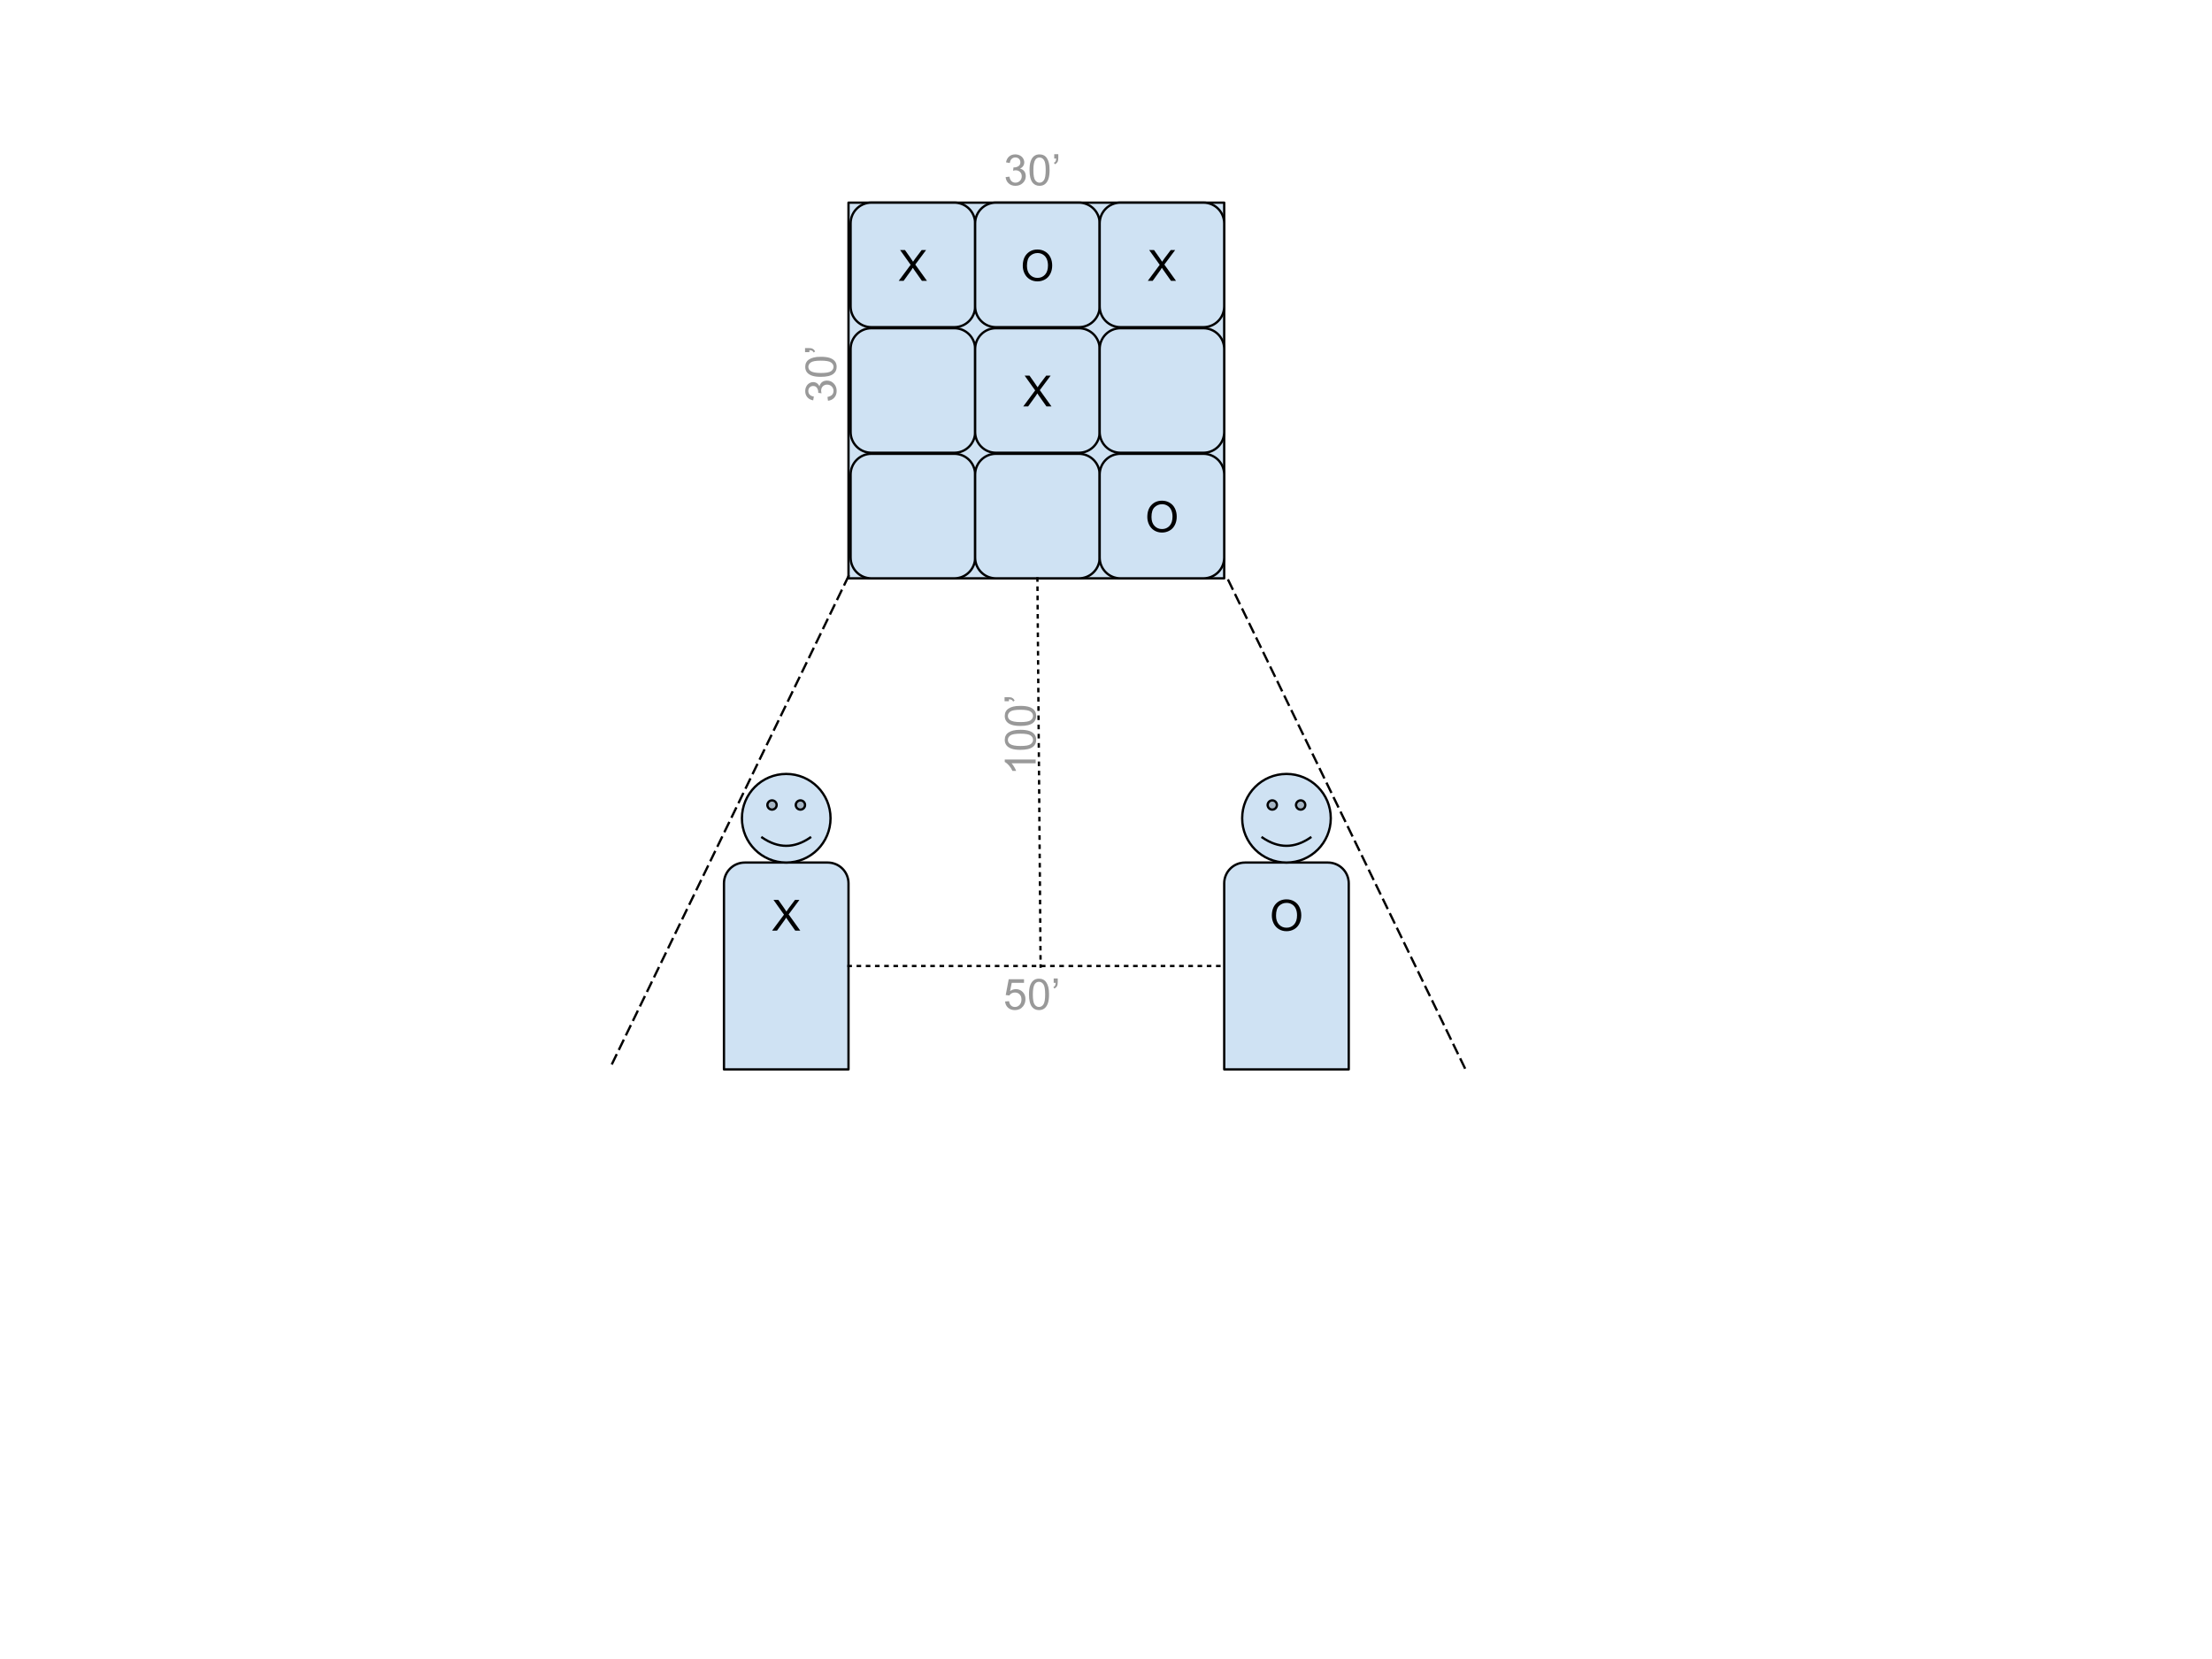 <svg version="1.1" viewBox="0.0 0.0 960.0 720.0" fill="none" stroke="none" stroke-linecap="square" stroke-miterlimit="10" xmlns:xlink="http://www.w3.org/1999/xlink" xmlns="http://www.w3.org/2000/svg"><clipPath id="p.0"><path d="m0 0l960.0 0l0 720.0l-960.0 0l0 -720.0z" clip-rule="nonzero"/></clipPath><g clip-path="url(#p.0)"><path fill="#000000" fill-opacity="0.0" d="m0 0l960.0 0l0 720.0l-960.0 0z" fill-rule="evenodd"/><path fill="#cfe2f3" d="m368.244 87.94l163.055 0l0 163.055l-163.055 0z" fill-rule="evenodd"/><path stroke="#000000" stroke-width="1.0" stroke-linejoin="round" stroke-linecap="butt" d="m368.244 87.94l163.055 0l0 163.055l-163.055 0z" fill-rule="evenodd"/><path fill="#cfe2f3" d="m369.16 96.948l0 0c0 -4.975 4.033 -9.008 9.008 -9.008l36.031 0l0 0c2.389 0 4.68 0.949 6.37 2.638c1.689 1.689 2.638 3.981 2.638 6.37l0 36.031c0 4.975 -4.033 9.008 -9.008 9.008l-36.031 0c-4.975 0 -9.008 -4.033 -9.008 -9.008z" fill-rule="evenodd"/><path stroke="#000000" stroke-width="1.0" stroke-linejoin="round" stroke-linecap="butt" d="m369.16 96.948l0 0c0 -4.975 4.033 -9.008 9.008 -9.008l36.031 0l0 0c2.389 0 4.68 0.949 6.37 2.638c1.689 1.689 2.638 3.981 2.638 6.37l0 36.031c0 4.975 -4.033 9.008 -9.008 9.008l-36.031 0c-4.975 0 -9.008 -4.033 -9.008 -9.008z" fill-rule="evenodd"/><path fill="#000000" d="m390.04 121.883l5.172 -6.953l-4.562 -6.406l2.109 0l2.422 3.438q0.75 1.062 1.078 1.625q0.438 -0.719 1.047 -1.516l2.688 -3.547l1.922 0l-4.688 6.297l5.062 7.062l-2.188 0l-3.359 -4.766q-0.281 -0.406 -0.594 -0.891q-0.438 0.734 -0.625 1.0l-3.359 4.656l-2.125 0z" fill-rule="nonzero"/><path fill="#cfe2f3" d="m423.207 96.948l0 0c0 -4.975 4.033 -9.008 9.008 -9.008l36.031 0l0 0c2.389 0 4.68 0.949 6.37 2.638c1.689 1.689 2.638 3.981 2.638 6.37l0 36.031c0 4.975 -4.033 9.008 -9.008 9.008l-36.031 0c-4.975 0 -9.008 -4.033 -9.008 -9.008z" fill-rule="evenodd"/><path stroke="#000000" stroke-width="1.0" stroke-linejoin="round" stroke-linecap="butt" d="m423.207 96.948l0 0c0 -4.975 4.033 -9.008 9.008 -9.008l36.031 0l0 0c2.389 0 4.68 0.949 6.37 2.638c1.689 1.689 2.638 3.981 2.638 6.37l0 36.031c0 4.975 -4.033 9.008 -9.008 9.008l-36.031 0c-4.975 0 -9.008 -4.033 -9.008 -9.008z" fill-rule="evenodd"/><path fill="#000000" d="m443.882 115.383q0 -3.328 1.781 -5.203q1.781 -1.891 4.609 -1.891q1.844 0 3.328 0.891q1.484 0.875 2.266 2.469q0.781 1.578 0.781 3.578q0 2.031 -0.828 3.641q-0.812 1.594 -2.312 2.422q-1.5 0.828 -3.25 0.828q-1.875 0 -3.359 -0.906q-1.484 -0.922 -2.25 -2.5q-0.766 -1.578 -0.766 -3.328zm1.812 0.016q0 2.422 1.297 3.812q1.297 1.391 3.266 1.391q2.0 0 3.281 -1.406q1.281 -1.406 1.281 -3.984q0 -1.625 -0.547 -2.844q-0.547 -1.219 -1.609 -1.875q-1.062 -0.672 -2.375 -0.672q-1.891 0 -3.25 1.297q-1.344 1.281 -1.344 4.281z" fill-rule="nonzero"/><path fill="#cfe2f3" d="m477.255 96.948l0 0c0 -4.975 4.033 -9.008 9.008 -9.008l36.031 0l0 0c2.389 0 4.68 0.949 6.37 2.638c1.689 1.689 2.638 3.981 2.638 6.37l0 36.031c0 4.975 -4.033 9.008 -9.008 9.008l-36.031 0c-4.975 0 -9.008 -4.033 -9.008 -9.008z" fill-rule="evenodd"/><path stroke="#000000" stroke-width="1.0" stroke-linejoin="round" stroke-linecap="butt" d="m477.255 96.948l0 0c0 -4.975 4.033 -9.008 9.008 -9.008l36.031 0l0 0c2.389 0 4.68 0.949 6.37 2.638c1.689 1.689 2.638 3.981 2.638 6.37l0 36.031c0 4.975 -4.033 9.008 -9.008 9.008l-36.031 0c-4.975 0 -9.008 -4.033 -9.008 -9.008z" fill-rule="evenodd"/><path fill="#000000" d="m498.135 121.883l5.172 -6.953l-4.562 -6.406l2.109 0l2.422 3.438q0.75 1.062 1.078 1.625q0.438 -0.719 1.047 -1.516l2.688 -3.547l1.922 0l-4.688 6.297l5.062 7.062l-2.188 0l-3.359 -4.766q-0.281 -0.406 -0.594 -0.891q-0.438 0.734 -0.625 1.0l-3.359 4.656l-2.125 0z" fill-rule="nonzero"/><path fill="#cfe2f3" d="m369.16 151.452l0 0c0 -4.975 4.033 -9.008 9.008 -9.008l36.031 0l0 0c2.389 0 4.68 0.949 6.37 2.638c1.689 1.689 2.638 3.981 2.638 6.37l0 36.031c0 4.975 -4.033 9.008 -9.008 9.008l-36.031 0c-4.975 0 -9.008 -4.033 -9.008 -9.008z" fill-rule="evenodd"/><path stroke="#000000" stroke-width="1.0" stroke-linejoin="round" stroke-linecap="butt" d="m369.16 151.452l0 0c0 -4.975 4.033 -9.008 9.008 -9.008l36.031 0l0 0c2.389 0 4.68 0.949 6.37 2.638c1.689 1.689 2.638 3.981 2.638 6.37l0 36.031c0 4.975 -4.033 9.008 -9.008 9.008l-36.031 0c-4.975 0 -9.008 -4.033 -9.008 -9.008z" fill-rule="evenodd"/><path fill="#cfe2f3" d="m423.207 151.452l0 0c0 -4.975 4.033 -9.008 9.008 -9.008l36.031 0l0 0c2.389 0 4.68 0.949 6.37 2.638c1.689 1.689 2.638 3.981 2.638 6.37l0 36.031c0 4.975 -4.033 9.008 -9.008 9.008l-36.031 0c-4.975 0 -9.008 -4.033 -9.008 -9.008z" fill-rule="evenodd"/><path stroke="#000000" stroke-width="1.0" stroke-linejoin="round" stroke-linecap="butt" d="m423.207 151.452l0 0c0 -4.975 4.033 -9.008 9.008 -9.008l36.031 0l0 0c2.389 0 4.68 0.949 6.37 2.638c1.689 1.689 2.638 3.981 2.638 6.37l0 36.031c0 4.975 -4.033 9.008 -9.008 9.008l-36.031 0c-4.975 0 -9.008 -4.033 -9.008 -9.008z" fill-rule="evenodd"/><path fill="#000000" d="m444.087 176.387l5.172 -6.953l-4.562 -6.406l2.109 0l2.422 3.438q0.75 1.062 1.078 1.625q0.438 -0.719 1.047 -1.516l2.688 -3.547l1.922 0l-4.688 6.297l5.062 7.062l-2.188 0l-3.359 -4.766q-0.281 -0.406 -0.594 -0.891q-0.438 0.734 -0.625 1.0l-3.359 4.656l-2.125 0z" fill-rule="nonzero"/><path fill="#cfe2f3" d="m477.255 151.452l0 0c0 -4.975 4.033 -9.008 9.008 -9.008l36.031 0l0 0c2.389 0 4.68 0.949 6.37 2.638c1.689 1.689 2.638 3.981 2.638 6.37l0 36.031c0 4.975 -4.033 9.008 -9.008 9.008l-36.031 0c-4.975 0 -9.008 -4.033 -9.008 -9.008z" fill-rule="evenodd"/><path stroke="#000000" stroke-width="1.0" stroke-linejoin="round" stroke-linecap="butt" d="m477.255 151.452l0 0c0 -4.975 4.033 -9.008 9.008 -9.008l36.031 0l0 0c2.389 0 4.68 0.949 6.37 2.638c1.689 1.689 2.638 3.981 2.638 6.37l0 36.031c0 4.975 -4.033 9.008 -9.008 9.008l-36.031 0c-4.975 0 -9.008 -4.033 -9.008 -9.008z" fill-rule="evenodd"/><path fill="#cfe2f3" d="m369.16 205.956l0 0c0 -4.975 4.033 -9.008 9.008 -9.008l36.031 0l0 0c2.389 0 4.68 0.949 6.37 2.638c1.689 1.689 2.638 3.981 2.638 6.37l0 36.031c0 4.975 -4.033 9.008 -9.008 9.008l-36.031 0c-4.975 0 -9.008 -4.033 -9.008 -9.008z" fill-rule="evenodd"/><path stroke="#000000" stroke-width="1.0" stroke-linejoin="round" stroke-linecap="butt" d="m369.16 205.956l0 0c0 -4.975 4.033 -9.008 9.008 -9.008l36.031 0l0 0c2.389 0 4.68 0.949 6.37 2.638c1.689 1.689 2.638 3.981 2.638 6.37l0 36.031c0 4.975 -4.033 9.008 -9.008 9.008l-36.031 0c-4.975 0 -9.008 -4.033 -9.008 -9.008z" fill-rule="evenodd"/><path fill="#cfe2f3" d="m423.207 205.956l0 0c0 -4.975 4.033 -9.008 9.008 -9.008l36.031 0l0 0c2.389 0 4.68 0.949 6.37 2.638c1.689 1.689 2.638 3.981 2.638 6.37l0 36.031c0 4.975 -4.033 9.008 -9.008 9.008l-36.031 0c-4.975 0 -9.008 -4.033 -9.008 -9.008z" fill-rule="evenodd"/><path stroke="#000000" stroke-width="1.0" stroke-linejoin="round" stroke-linecap="butt" d="m423.207 205.956l0 0c0 -4.975 4.033 -9.008 9.008 -9.008l36.031 0l0 0c2.389 0 4.68 0.949 6.37 2.638c1.689 1.689 2.638 3.981 2.638 6.37l0 36.031c0 4.975 -4.033 9.008 -9.008 9.008l-36.031 0c-4.975 0 -9.008 -4.033 -9.008 -9.008z" fill-rule="evenodd"/><path fill="#cfe2f3" d="m477.255 205.956l0 0c0 -4.975 4.033 -9.008 9.008 -9.008l36.031 0l0 0c2.389 0 4.68 0.949 6.37 2.638c1.689 1.689 2.638 3.981 2.638 6.37l0 36.031c0 4.975 -4.033 9.008 -9.008 9.008l-36.031 0c-4.975 0 -9.008 -4.033 -9.008 -9.008z" fill-rule="evenodd"/><path stroke="#000000" stroke-width="1.0" stroke-linejoin="round" stroke-linecap="butt" d="m477.255 205.956l0 0c0 -4.975 4.033 -9.008 9.008 -9.008l36.031 0l0 0c2.389 0 4.68 0.949 6.37 2.638c1.689 1.689 2.638 3.981 2.638 6.37l0 36.031c0 4.975 -4.033 9.008 -9.008 9.008l-36.031 0c-4.975 0 -9.008 -4.033 -9.008 -9.008z" fill-rule="evenodd"/><path fill="#000000" d="m497.929 224.391q0 -3.328 1.781 -5.203q1.781 -1.891 4.609 -1.891q1.844 0 3.328 0.891q1.484 0.875 2.266 2.469q0.781 1.578 0.781 3.578q0 2.031 -0.828 3.641q-0.812 1.594 -2.312 2.422q-1.5 0.828 -3.25 0.828q-1.875 0 -3.359 -0.906q-1.484 -0.922 -2.25 -2.5q-0.766 -1.578 -0.766 -3.328zm1.812 0.016q0 2.422 1.297 3.812q1.297 1.391 3.266 1.391q2.0 0 3.281 -1.406q1.281 -1.406 1.281 -3.984q0 -1.625 -0.547 -2.844q-0.547 -1.219 -1.609 -1.875q-1.062 -0.672 -2.375 -0.672q-1.891 0 -3.25 1.297q-1.344 1.281 -1.344 4.281z" fill-rule="nonzero"/><path fill="#cfe2f3" d="m323.205 374.346l36.031 0l0 0c2.389 0 4.68 0.949 6.37 2.638c1.689 1.689 2.638 3.981 2.638 6.37l0 80.756c0 2.4414062E-4 -1.8310547E-4 4.5776367E-4 -4.272461E-4 4.5776367E-4l-54.047 -4.5776367E-4l0 0c-2.4414062E-4 0 -4.272461E-4 -1.8310547E-4 -4.272461E-4 -4.5776367E-4l4.272461E-4 -80.755l0 0c0 -4.975 4.033 -9.008 9.008 -9.008z" fill-rule="evenodd"/><path stroke="#000000" stroke-width="1.0" stroke-linejoin="round" stroke-linecap="butt" d="m323.205 374.346l36.031 0l0 0c2.389 0 4.68 0.949 6.37 2.638c1.689 1.689 2.638 3.981 2.638 6.37l0 80.756c0 2.4414062E-4 -1.8310547E-4 4.5776367E-4 -4.272461E-4 4.5776367E-4l-54.047 -4.5776367E-4l0 0c-2.4414062E-4 0 -4.272461E-4 -1.8310547E-4 -4.272461E-4 -4.5776367E-4l4.272461E-4 -80.755l0 0c0 -4.975 4.033 -9.008 9.008 -9.008z" fill-rule="evenodd"/><path fill="#000000" d="m335.077 403.905l5.172 -6.953l-4.562 -6.406l2.109 0l2.422 3.438q0.75 1.062 1.078 1.625q0.438 -0.719 1.047 -1.516l2.688 -3.547l1.922 0l-4.688 6.297l5.062 7.062l-2.188 0l-3.359 -4.766q-0.281 -0.406 -0.594 -0.891q-0.438 0.734 -0.625 1.0l-3.359 4.656l-2.125 0z" fill-rule="nonzero"/><path fill="#cfe2f3" d="m321.992 355.118l0 0c0 -10.62 8.609 -19.228 19.228 -19.228c10.62 0 19.228 8.609 19.228 19.228c0 10.62 -8.609 19.228 -19.228 19.228c-10.62 0 -19.228 -8.609 -19.228 -19.228z" fill-rule="evenodd"/><path fill="#a5b4c2" d="m333.057 349.367c0 -1.106 0.897 -2.003 2.003 -2.003c1.106 0 2.003 0.897 2.003 2.003c0 1.106 -0.897 2.003 -2.003 2.003c-1.106 0 -2.003 -0.897 -2.003 -2.003m12.32 0c0 -1.106 0.897 -2.003 2.003 -2.003c1.106 0 2.003 0.897 2.003 2.003c0 1.106 -0.897 2.003 -2.003 2.003c-1.106 0 -2.003 -0.897 -2.003 -2.003" fill-rule="evenodd"/><path fill="#000000" fill-opacity="0.0" d="m330.799 363.504q10.422 7.158 20.819 0" fill-rule="evenodd"/><path fill="#000000" fill-opacity="0.0" d="m321.992 355.118l0 0c0 -10.62 8.609 -19.228 19.228 -19.228c10.62 0 19.228 8.609 19.228 19.228c0 10.62 -8.609 19.228 -19.228 19.228c-10.62 0 -19.228 -8.609 -19.228 -19.228z" fill-rule="evenodd"/><path stroke="#000000" stroke-width="1.0" stroke-linejoin="round" stroke-linecap="butt" d="m333.057 349.367c0 -1.106 0.897 -2.003 2.003 -2.003c1.106 0 2.003 0.897 2.003 2.003c0 1.106 -0.897 2.003 -2.003 2.003c-1.106 0 -2.003 -0.897 -2.003 -2.003m12.32 0c0 -1.106 0.897 -2.003 2.003 -2.003c1.106 0 2.003 0.897 2.003 2.003c0 1.106 -0.897 2.003 -2.003 2.003c-1.106 0 -2.003 -0.897 -2.003 -2.003" fill-rule="evenodd"/><path stroke="#000000" stroke-width="1.0" stroke-linejoin="round" stroke-linecap="butt" d="m330.799 363.504q10.422 7.158 20.819 0" fill-rule="evenodd"/><path stroke="#000000" stroke-width="1.0" stroke-linejoin="round" stroke-linecap="butt" d="m321.992 355.118l0 0c0 -10.62 8.609 -19.228 19.228 -19.228c10.62 0 19.228 8.609 19.228 19.228c0 10.62 -8.609 19.228 -19.228 19.228c-10.62 0 -19.228 -8.609 -19.228 -19.228z" fill-rule="evenodd"/><path fill="#cfe2f3" d="m540.31 374.346l36.031 0l0 0c2.389 0 4.68 0.949 6.37 2.638c1.689 1.689 2.638 3.981 2.638 6.37l0 80.756c0 2.4414062E-4 -1.8310547E-4 4.5776367E-4 -4.272461E-4 4.5776367E-4l-54.047 -4.5776367E-4l0 0c-2.4414062E-4 0 -4.272461E-4 -1.8310547E-4 -4.272461E-4 -4.5776367E-4l4.272461E-4 -80.755l0 0c0 -4.975 4.033 -9.008 9.008 -9.008z" fill-rule="evenodd"/><path stroke="#000000" stroke-width="1.0" stroke-linejoin="round" stroke-linecap="butt" d="m540.31 374.346l36.031 0l0 0c2.389 0 4.68 0.949 6.37 2.638c1.689 1.689 2.638 3.981 2.638 6.37l0 80.756c0 2.4414062E-4 -1.8310547E-4 4.5776367E-4 -4.272461E-4 4.5776367E-4l-54.047 -4.5776367E-4l0 0c-2.4414062E-4 0 -4.272461E-4 -1.8310547E-4 -4.272461E-4 -4.5776367E-4l4.272461E-4 -80.755l0 0c0 -4.975 4.033 -9.008 9.008 -9.008z" fill-rule="evenodd"/><path fill="#000000" d="m551.976 397.405q0 -3.328 1.781 -5.203q1.781 -1.891 4.609 -1.891q1.844 0 3.328 0.891q1.484 0.875 2.266 2.469q0.781 1.578 0.781 3.578q0 2.031 -0.828 3.641q-0.812 1.594 -2.312 2.422q-1.5 0.828 -3.25 0.828q-1.875 0 -3.359 -0.906q-1.484 -0.922 -2.25 -2.5q-0.766 -1.578 -0.766 -3.328zm1.812 0.016q0 2.422 1.297 3.812q1.297 1.391 3.266 1.391q2.0 0 3.281 -1.406q1.281 -1.406 1.281 -3.984q0 -1.625 -0.547 -2.844q-0.547 -1.219 -1.609 -1.875q-1.062 -0.672 -2.375 -0.672q-1.891 0 -3.25 1.297q-1.344 1.281 -1.344 4.281z" fill-rule="nonzero"/><path fill="#cfe2f3" d="m539.097 355.118l0 0c0 -10.62 8.609 -19.228 19.228 -19.228c10.62 0 19.228 8.609 19.228 19.228c0 10.62 -8.609 19.228 -19.228 19.228c-10.62 0 -19.228 -8.609 -19.228 -19.228z" fill-rule="evenodd"/><path fill="#a5b4c2" d="m550.162 349.367c0 -1.106 0.897 -2.003 2.003 -2.003c1.106 0 2.003 0.897 2.003 2.003c0 1.106 -0.897 2.003 -2.003 2.003c-1.106 0 -2.003 -0.897 -2.003 -2.003m12.32 0c0 -1.106 0.897 -2.003 2.003 -2.003c1.106 0 2.003 0.897 2.003 2.003c0 1.106 -0.897 2.003 -2.003 2.003c-1.106 0 -2.003 -0.897 -2.003 -2.003" fill-rule="evenodd"/><path fill="#000000" fill-opacity="0.0" d="m547.904 363.504q10.422 7.158 20.819 0" fill-rule="evenodd"/><path fill="#000000" fill-opacity="0.0" d="m539.097 355.118l0 0c0 -10.62 8.609 -19.228 19.228 -19.228c10.62 0 19.228 8.609 19.228 19.228c0 10.62 -8.609 19.228 -19.228 19.228c-10.62 0 -19.228 -8.609 -19.228 -19.228z" fill-rule="evenodd"/><path stroke="#000000" stroke-width="1.0" stroke-linejoin="round" stroke-linecap="butt" d="m550.162 349.367c0 -1.106 0.897 -2.003 2.003 -2.003c1.106 0 2.003 0.897 2.003 2.003c0 1.106 -0.897 2.003 -2.003 2.003c-1.106 0 -2.003 -0.897 -2.003 -2.003m12.32 0c0 -1.106 0.897 -2.003 2.003 -2.003c1.106 0 2.003 0.897 2.003 2.003c0 1.106 -0.897 2.003 -2.003 2.003c-1.106 0 -2.003 -0.897 -2.003 -2.003" fill-rule="evenodd"/><path stroke="#000000" stroke-width="1.0" stroke-linejoin="round" stroke-linecap="butt" d="m547.904 363.504q10.422 7.158 20.819 0" fill-rule="evenodd"/><path stroke="#000000" stroke-width="1.0" stroke-linejoin="round" stroke-linecap="butt" d="m539.097 355.118l0 0c0 -10.62 8.609 -19.228 19.228 -19.228c10.62 0 19.228 8.609 19.228 19.228c0 10.62 -8.609 19.228 -19.228 19.228c-10.62 0 -19.228 -8.609 -19.228 -19.228z" fill-rule="evenodd"/><path fill="#000000" fill-opacity="0.0" d="m368.244 250.076l-103.496 213.449" fill-rule="evenodd"/><path stroke="#000000" stroke-width="1.0" stroke-linejoin="round" stroke-linecap="butt" stroke-dasharray="4.0,3.0" d="m368.244 250.076l-103.496 213.449" fill-rule="evenodd"/><path fill="#000000" fill-opacity="0.0" d="m533.129 251.908l103.496 213.449" fill-rule="evenodd"/><path stroke="#000000" stroke-width="1.0" stroke-linejoin="round" stroke-linecap="butt" stroke-dasharray="4.0,3.0" d="m533.129 251.908l103.496 213.449" fill-rule="evenodd"/><path fill="#000000" fill-opacity="0.0" d="m368.244 419.228l163.055 0" fill-rule="evenodd"/><path stroke="#000000" stroke-width="1.0" stroke-linejoin="round" stroke-linecap="butt" stroke-dasharray="1.0,3.0" d="m368.244 419.228l163.055 0" fill-rule="evenodd"/><path fill="#000000" fill-opacity="0.0" d="m450.231 250.995l1.386 168.535" fill-rule="evenodd"/><path stroke="#000000" stroke-width="1.0" stroke-linejoin="round" stroke-linecap="butt" stroke-dasharray="1.0,3.0" d="m450.231 250.995l1.386 168.535" fill-rule="evenodd"/><path fill="#000000" fill-opacity="0.0" d="m422.546 345.588l0 -60.472l38.457 0l0 60.472z" fill-rule="evenodd"/><path fill="#999999" d="m449.466 329.635l0 1.641l-10.453 0q0.562 0.594 1.141 1.562q0.562 0.953 0.844 1.719l-1.594 0q-0.641 -1.375 -1.562 -2.406q-0.922 -1.031 -1.781 -1.453l0 -1.062l13.406 0zm-6.594 -4.204q-2.359 0 -3.797 -0.484q-1.453 -0.484 -2.234 -1.438q-0.781 -0.969 -0.781 -2.422q0 -1.078 0.438 -1.891q0.422 -0.812 1.25 -1.328q0.812 -0.531 1.984 -0.828q1.156 -0.312 3.141 -0.312q2.359 0 3.812 0.484q1.438 0.484 2.234 1.453q0.781 0.953 0.781 2.422q0 1.922 -1.391 3.031q-1.672 1.312 -5.438 1.312zm0 -1.672q3.297 0 4.391 -0.766q1.078 -0.781 1.078 -1.906q0 -1.141 -1.094 -1.906q-1.094 -0.766 -4.375 -0.766q-3.297 0 -4.375 0.766q-1.078 0.766 -1.078 1.922q0 1.125 0.953 1.797q1.219 0.859 4.5 0.859zm0 -8.704q-2.359 0 -3.797 -0.484q-1.453 -0.484 -2.234 -1.438q-0.781 -0.969 -0.781 -2.422q0 -1.078 0.438 -1.891q0.422 -0.812 1.25 -1.328q0.812 -0.531 1.984 -0.828q1.156 -0.312 3.141 -0.312q2.359 0 3.812 0.484q1.438 0.484 2.234 1.453q0.781 0.953 0.781 2.422q0 1.922 -1.391 3.031q-1.672 1.312 -5.438 1.312zm0 -1.672q3.297 0 4.391 -0.766q1.078 -0.781 1.078 -1.906q0 -1.141 -1.094 -1.906q-1.094 -0.766 -4.375 -0.766q-3.297 0 -4.375 0.766q-1.078 0.766 -1.078 1.922q0 1.125 0.953 1.797q1.219 0.859 4.5 0.859zm-5.0 -9.048l-1.891 0l0 -1.766l1.5 0q1.219 0 1.75 0.281q0.75 0.391 1.109 1.219l-0.641 0.406q-0.203 -0.484 -0.625 -0.719q-0.438 -0.25 -1.203 -0.281l0 0.859z" fill-rule="nonzero"/><path fill="#000000" fill-opacity="0.0" d="m426.419 411.228l48.535 0l0 42.016l-48.535 0z" fill-rule="evenodd"/><path fill="#999999" d="m436.2 434.648l1.719 -0.141q0.188 1.25 0.875 1.891q0.703 0.625 1.688 0.625q1.188 0 2.0 -0.891q0.828 -0.891 0.828 -2.359q0 -1.406 -0.797 -2.219q-0.781 -0.812 -2.062 -0.812q-0.781 0 -1.422 0.359q-0.641 0.359 -1.0 0.938l-1.547 -0.203l1.297 -6.859l6.641 0l0 1.562l-5.328 0l-0.719 3.594q1.203 -0.844 2.516 -0.844q1.75 0 2.953 1.219q1.203 1.203 1.203 3.109q0 1.812 -1.047 3.141q-1.297 1.625 -3.516 1.625q-1.812 0 -2.969 -1.016q-1.156 -1.031 -1.312 -2.719zm10.376 -3.094q0 -2.359 0.484 -3.797q0.484 -1.453 1.438 -2.234q0.969 -0.781 2.422 -0.781q1.078 0 1.891 0.438q0.812 0.422 1.328 1.25q0.531 0.812 0.828 1.984q0.312 1.156 0.312 3.141q0 2.359 -0.484 3.812q-0.484 1.438 -1.453 2.234q-0.953 0.781 -2.422 0.781q-1.922 0 -3.031 -1.391q-1.312 -1.672 -1.312 -5.438zm1.672 0q0 3.297 0.766 4.391q0.781 1.078 1.906 1.078q1.141 0 1.906 -1.094q0.766 -1.094 0.766 -4.375q0 -3.297 -0.766 -4.375q-0.766 -1.078 -1.922 -1.078q-1.125 0 -1.797 0.953q-0.859 1.219 -0.859 4.5zm9.048 -5.0l0 -1.891l1.766 0l0 1.5q0 1.219 -0.281 1.75q-0.391 0.75 -1.219 1.109l-0.406 -0.641q0.484 -0.203 0.719 -0.625q0.25 -0.438 0.281 -1.203l-0.859 0z" fill-rule="nonzero"/><path fill="#000000" fill-opacity="0.0" d="m335.95 183.703l0 -60.472l38.457 0l0 60.472z" fill-rule="evenodd"/><path fill="#999999" d="m359.339 173.922l-0.219 -1.641q1.406 -0.281 2.016 -0.953q0.609 -0.688 0.609 -1.656q0 -1.156 -0.797 -1.953q-0.797 -0.797 -1.984 -0.797q-1.125 0 -1.859 0.734q-0.734 0.734 -0.734 1.875q0 0.469 0.172 1.156l-1.438 -0.188q0.016 -0.156 0.016 -0.266q0 -1.047 -0.547 -1.875q-0.547 -0.844 -1.672 -0.844q-0.906 0 -1.5 0.609q-0.594 0.609 -0.594 1.578q0 0.953 0.609 1.594q0.594 0.641 1.797 0.812l-0.297 1.641q-1.641 -0.297 -2.547 -1.359q-0.906 -1.062 -0.906 -2.656q0 -1.094 0.469 -2.0q0.469 -0.922 1.281 -1.406q0.812 -0.5 1.719 -0.5q0.859 0 1.578 0.469q0.703 0.469 1.125 1.375q0.281 -1.188 1.141 -1.844q0.859 -0.656 2.156 -0.656q1.734 0 2.953 1.281q1.219 1.266 1.219 3.219q0 1.766 -1.047 2.922q-1.047 1.156 -2.719 1.328zm-3.062 -10.376q-2.359 0 -3.797 -0.484q-1.453 -0.484 -2.234 -1.438q-0.781 -0.969 -0.781 -2.422q0 -1.078 0.438 -1.891q0.422 -0.812 1.25 -1.328q0.812 -0.531 1.984 -0.828q1.156 -0.312 3.141 -0.312q2.359 0 3.812 0.484q1.438 0.484 2.234 1.453q0.781 0.953 0.781 2.422q0 1.922 -1.391 3.031q-1.672 1.312 -5.438 1.312zm0 -1.672q3.297 0 4.391 -0.766q1.078 -0.781 1.078 -1.906q0 -1.141 -1.094 -1.906q-1.094 -0.766 -4.375 -0.766q-3.297 0 -4.375 0.766q-1.078 0.766 -1.078 1.922q0 1.125 0.953 1.797q1.219 0.859 4.5 0.859zm-5.0 -9.048l-1.891 0l0 -1.766l1.5 0q1.219 0 1.75 0.281q0.75 0.391 1.109 1.219l-0.641 0.406q-0.203 -0.484 -0.625 -0.719q-0.438 -0.25 -1.203 -0.281l0 0.859z" fill-rule="nonzero"/><path fill="#000000" fill-opacity="0.0" d="m426.655 53.486l48.535 0l0 42.016l-48.535 0z" fill-rule="evenodd"/><path fill="#999999" d="m436.436 76.874l1.641 -0.219q0.281 1.406 0.953 2.016q0.688 0.609 1.656 0.609q1.156 0 1.953 -0.797q0.797 -0.797 0.797 -1.984q0 -1.125 -0.734 -1.859q-0.734 -0.734 -1.875 -0.734q-0.469 0 -1.156 0.172l0.188 -1.438q0.156 0.016 0.266 0.016q1.047 0 1.875 -0.547q0.844 -0.547 0.844 -1.672q0 -0.906 -0.609 -1.5q-0.609 -0.594 -1.578 -0.594q-0.953 0 -1.594 0.609q-0.641 0.594 -0.812 1.797l-1.641 -0.297q0.297 -1.641 1.359 -2.547q1.062 -0.906 2.656 -0.906q1.094 0 2.0 0.469q0.922 0.469 1.406 1.281q0.5 0.812 0.5 1.719q0 0.859 -0.469 1.578q-0.469 0.703 -1.375 1.125q1.188 0.281 1.844 1.141q0.656 0.859 0.656 2.156q0 1.734 -1.281 2.953q-1.266 1.219 -3.219 1.219q-1.766 0 -2.922 -1.047q-1.156 -1.047 -1.328 -2.719zm10.376 -3.062q0 -2.359 0.484 -3.797q0.484 -1.453 1.438 -2.234q0.969 -0.781 2.422 -0.781q1.078 0 1.891 0.438q0.812 0.422 1.328 1.25q0.531 0.812 0.828 1.984q0.312 1.156 0.312 3.141q0 2.359 -0.484 3.812q-0.484 1.438 -1.453 2.234q-0.953 0.781 -2.422 0.781q-1.922 0 -3.031 -1.391q-1.312 -1.672 -1.312 -5.438zm1.672 0q0 3.297 0.766 4.391q0.781 1.078 1.906 1.078q1.141 0 1.906 -1.094q0.766 -1.094 0.766 -4.375q0 -3.297 -0.766 -4.375q-0.766 -1.078 -1.922 -1.078q-1.125 0 -1.797 0.953q-0.859 1.219 -0.859 4.5zm9.048 -5.0l0 -1.891l1.766 0l0 1.5q0 1.219 -0.281 1.75q-0.391 0.75 -1.219 1.109l-0.406 -0.641q0.484 -0.203 0.719 -0.625q0.25 -0.438 0.281 -1.203l-0.859 0z" fill-rule="nonzero"/></g></svg>